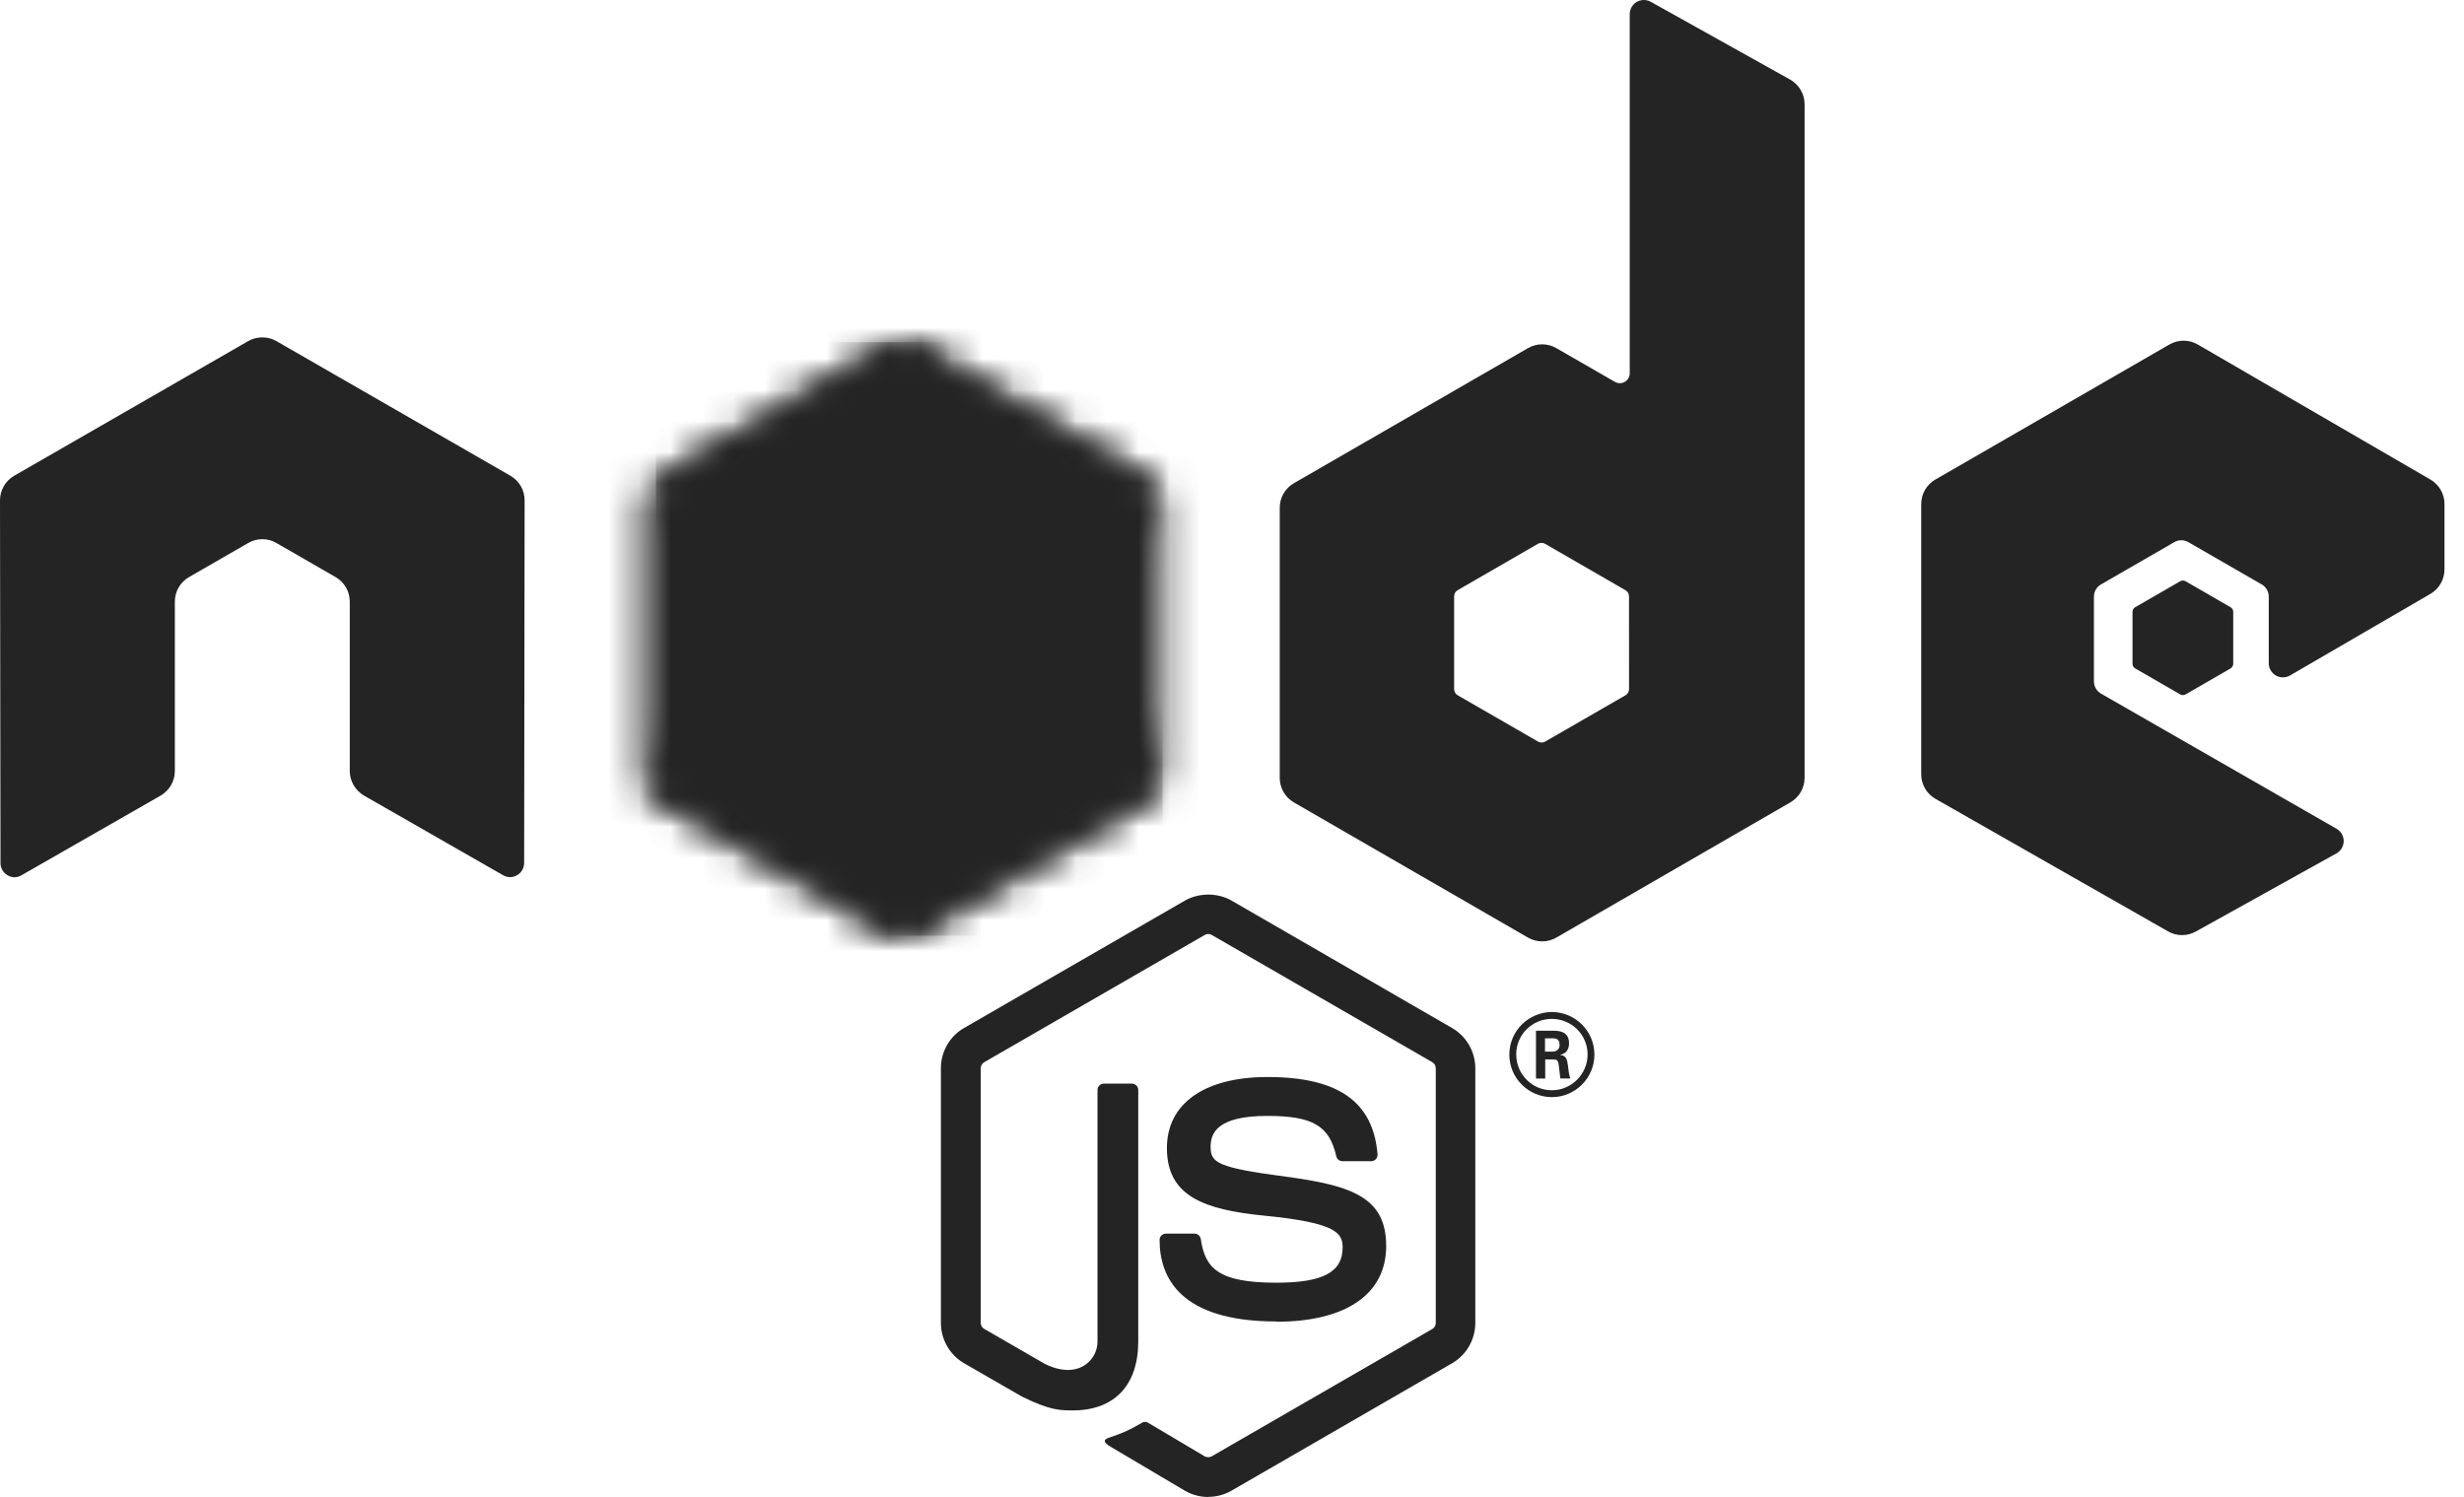 <svg width="79" height="48" viewBox="0 0 79 48" fill="none" xmlns="http://www.w3.org/2000/svg">
<g id="Node.js_logo 1" clip-path="url(#clip0_29_598)">
<path id="Vector" d="M38.737 48C38.479 48 38.222 47.932 37.995 47.802L35.632 46.403C35.279 46.206 35.451 46.136 35.568 46.095C36.038 45.931 36.134 45.894 36.636 45.608C36.689 45.578 36.758 45.589 36.812 45.621L38.627 46.698C38.693 46.733 38.786 46.733 38.847 46.698L45.925 42.612C45.99 42.575 46.033 42.499 46.033 42.421V34.254C46.033 34.172 45.99 34.099 45.923 34.059L38.848 29.977C38.782 29.938 38.696 29.938 38.63 29.977L31.556 34.059C31.488 34.098 31.444 34.174 31.444 34.252V42.419C31.444 42.497 31.487 42.572 31.554 42.609L33.492 43.728C34.545 44.255 35.188 43.635 35.188 43.011V34.95C35.188 34.835 35.278 34.746 35.394 34.746H36.29C36.401 34.746 36.494 34.835 36.494 34.95V43.014C36.494 44.418 35.728 45.224 34.398 45.224C33.989 45.224 33.666 45.224 32.766 44.781L30.909 43.711C30.451 43.445 30.167 42.949 30.167 42.419V34.252C30.167 33.72 30.451 33.224 30.909 32.962L37.994 28.875C38.443 28.621 39.038 28.621 39.483 28.875L46.559 32.964C47.016 33.228 47.301 33.722 47.301 34.254V42.421C47.301 42.951 47.016 43.445 46.559 43.711L39.483 47.798C39.256 47.929 38.999 47.996 38.737 47.996" fill="#242424"/>
<path id="Vector_2" d="M40.924 42.372C37.827 42.372 37.178 40.951 37.178 39.758C37.178 39.645 37.269 39.555 37.383 39.555H38.297C38.398 39.555 38.483 39.628 38.499 39.728C38.637 40.659 39.048 41.129 40.921 41.129C42.413 41.129 43.047 40.792 43.047 40.001C43.047 39.546 42.866 39.208 40.549 38.981C38.611 38.789 37.413 38.362 37.413 36.812C37.413 35.384 38.618 34.534 40.636 34.534C42.901 34.534 44.025 35.32 44.166 37.011C44.172 37.069 44.151 37.126 44.112 37.168C44.073 37.209 44.018 37.234 43.961 37.234H43.041C42.946 37.234 42.862 37.166 42.843 37.074C42.622 36.095 42.087 35.781 40.632 35.781C39.004 35.781 38.814 36.348 38.814 36.773C38.814 37.289 39.038 37.439 41.234 37.73C43.41 38.019 44.443 38.426 44.443 39.955C44.443 41.496 43.157 42.381 40.914 42.381M49.535 33.719H49.772C49.967 33.719 50.004 33.582 50.004 33.503C50.004 33.294 49.861 33.294 49.781 33.294H49.536L49.535 33.719ZM49.246 33.049H49.772C49.953 33.049 50.307 33.049 50.307 33.453C50.307 33.735 50.126 33.793 50.018 33.829C50.229 33.843 50.243 33.981 50.272 34.176C50.286 34.298 50.309 34.509 50.351 34.58H50.027C50.018 34.509 49.969 34.119 49.969 34.098C49.947 34.011 49.917 33.969 49.809 33.969H49.542V34.582H49.246V33.049ZM48.613 33.811C48.613 34.445 49.125 34.959 49.754 34.959C50.389 34.959 50.901 34.435 50.901 33.811C50.901 33.175 50.382 32.67 49.753 32.67C49.133 32.67 48.612 33.168 48.612 33.809M51.12 33.815C51.12 34.566 50.506 35.179 49.756 35.179C49.012 35.179 48.392 34.573 48.392 33.815C48.392 33.042 49.026 32.45 49.756 32.45C50.491 32.45 51.119 33.044 51.119 33.815" fill="#242424"/>
<path id="Vector_3" fill-rule="evenodd" clip-rule="evenodd" d="M16.82 16.043C16.82 15.717 16.648 15.417 16.366 15.255L8.862 10.937C8.736 10.863 8.594 10.824 8.45 10.819H8.372C8.228 10.824 8.086 10.863 7.958 10.937L0.454 15.255C0.174 15.418 0 15.717 0 16.043L0.016 27.673C0.016 27.834 0.1 27.985 0.241 28.064C0.38 28.149 0.553 28.149 0.691 28.064L5.153 25.509C5.434 25.342 5.606 25.046 5.606 24.723V19.29C5.606 18.966 5.778 18.666 6.059 18.505L7.958 17.411C8.099 17.33 8.254 17.289 8.412 17.289C8.567 17.289 8.725 17.329 8.862 17.411L10.761 18.505C11.042 18.666 11.214 18.965 11.214 19.29V24.722C11.214 25.044 11.388 25.342 11.669 25.509L16.127 28.062C16.267 28.145 16.441 28.145 16.581 28.062C16.718 27.982 16.805 27.831 16.805 27.67L16.82 16.043ZM52.23 22.097C52.23 22.178 52.187 22.253 52.117 22.293L49.539 23.779C49.469 23.819 49.383 23.819 49.313 23.779L46.735 22.293C46.664 22.253 46.622 22.178 46.622 22.097V19.122C46.622 19.041 46.664 18.966 46.733 18.925L49.309 17.437C49.38 17.396 49.467 17.396 49.538 17.437L52.116 18.925C52.187 18.966 52.229 19.041 52.229 19.122L52.23 22.097ZM52.926 0.057C52.785 -0.021 52.614 -0.019 52.475 0.062C52.337 0.144 52.252 0.292 52.252 0.454V11.97C52.252 12.083 52.192 12.188 52.093 12.244C51.996 12.301 51.875 12.301 51.776 12.244L49.897 11.162C49.617 11 49.272 11 48.991 11.162L41.484 15.494C41.204 15.655 41.031 15.954 41.031 16.277V24.944C41.031 25.268 41.204 25.566 41.484 25.729L48.991 30.064C49.271 30.225 49.616 30.225 49.898 30.064L57.404 25.727C57.684 25.564 57.858 25.266 57.858 24.942V3.342C57.858 3.013 57.679 2.711 57.392 2.55L52.926 0.057ZM77.923 19.043C78.202 18.881 78.374 18.582 78.374 18.26V16.16C78.374 15.836 78.202 15.538 77.923 15.376L70.464 11.046C70.182 10.883 69.837 10.883 69.555 11.046L62.05 15.377C61.768 15.54 61.597 15.838 61.597 16.162V24.826C61.597 25.152 61.772 25.453 62.054 25.614L69.511 29.864C69.785 30.022 70.122 30.024 70.4 29.87L74.911 27.363C75.052 27.283 75.143 27.132 75.143 26.969C75.143 26.806 75.056 26.654 74.914 26.574L67.363 22.241C67.222 22.161 67.135 22.01 67.135 21.849V19.131C67.135 18.969 67.22 18.82 67.362 18.739L69.711 17.384C69.851 17.302 70.023 17.302 70.163 17.384L72.514 18.739C72.654 18.819 72.74 18.969 72.74 19.13V21.267C72.74 21.428 72.827 21.579 72.967 21.66C73.107 21.74 73.281 21.74 73.421 21.659L77.923 19.043Z" fill="#242424"/>
<path id="Vector_4" fill-rule="evenodd" clip-rule="evenodd" d="M69.9 18.638C69.953 18.607 70.02 18.607 70.074 18.638L71.514 19.469C71.568 19.5 71.601 19.558 71.601 19.62V21.283C71.601 21.345 71.568 21.403 71.514 21.434L70.074 22.265C70.02 22.296 69.953 22.296 69.9 22.265L68.461 21.434C68.406 21.403 68.372 21.345 68.372 21.283V19.62C68.372 19.558 68.404 19.5 68.459 19.469L69.9 18.638Z" fill="#242424"/>
<g id="Clip path group">
<mask id="mask0_29_598" style="mask-type:luminance" maskUnits="userSpaceOnUse" x="20" y="10" width="18" height="21">
<g id="a">
<path id="Vector_5" d="M28.476 11.089L21.012 15.397C20.732 15.558 20.561 15.856 20.561 16.178V24.8C20.561 25.122 20.732 25.419 21.012 25.581L28.476 29.892C28.755 30.053 29.099 30.053 29.378 29.892L36.841 25.581C37.12 25.419 37.291 25.122 37.291 24.8V16.178C37.291 15.856 37.12 15.558 36.84 15.397L29.377 11.089C29.237 11.008 29.081 10.968 28.925 10.968C28.77 10.968 28.614 11.008 28.474 11.089" fill="white"/>
</g>
</mask>
<g mask="url(#mask0_29_598)">
<g id="Group">
<path id="Vector_6" d="M44.834 14.665L23.802 4.356L13.018 26.356L34.05 36.666L44.834 14.665Z" fill="url(#paint0_linear_29_598)"/>
</g>
</g>
</g>
<g id="Clip path group_2">
<mask id="mask1_29_598" style="mask-type:luminance" maskUnits="userSpaceOnUse" x="20" y="10" width="18" height="21">
<g id="c">
<path id="Vector_7" d="M20.745 25.348C20.817 25.44 20.906 25.52 21.011 25.581L27.414 29.279L28.48 29.892C28.64 29.984 28.822 30.023 29 30.01C29.06 30.005 29.119 29.994 29.177 29.977L37.05 15.563C36.989 15.497 36.919 15.443 36.84 15.396L31.952 12.574L29.369 11.088C29.296 11.045 29.216 11.015 29.135 10.994L20.745 25.348Z" fill="#242424"/>
</g>
</mask>
<g mask="url(#mask1_29_598)">
<g id="Group_2">
<path id="Vector_8" d="M11.651 17.715L26.503 37.815L46.143 23.304L31.291 3.204L11.651 17.715Z" fill="url(#paint1_linear_29_598)"/>
</g>
</g>
</g>
<g id="Clip path group_3">
<mask id="mask2_29_598" style="mask-type:luminance" maskUnits="userSpaceOnUse" x="21" y="10" width="17" height="21">
<g id="e">
<path id="Vector_9" d="M28.836 10.973C28.71 10.986 28.588 11.025 28.475 11.089L21.032 15.385L29.058 30.003C29.17 29.987 29.279 29.95 29.379 29.892L36.843 25.581C37.073 25.447 37.231 25.221 37.279 24.965L29.097 10.988C29.037 10.976 28.976 10.97 28.914 10.97C28.89 10.97 28.865 10.971 28.84 10.973" fill="#242424"/>
</g>
</mask>
<g mask="url(#mask2_29_598)">
<g id="Group_3">
<path id="Vector_10" d="M21.032 10.97V30.003H37.276V10.97H21.032Z" fill="url(#paint2_linear_29_598)"/>
</g>
</g>
</g>
</g>
<defs>
<linearGradient id="paint0_linear_29_598" x1="34.312" y1="9.495" x2="23.528" y2="31.493" gradientUnits="userSpaceOnUse">
<stop offset="0.3" stop-color="#242424"/>
<stop offset="0.5" stop-color="#242424"/>
<stop offset="0.8" stop-color="#242424"/>
</linearGradient>
<linearGradient id="paint1_linear_29_598" x1="19.166" y1="27.88" x2="38.808" y2="13.367" gradientUnits="userSpaceOnUse">
<stop offset="0.57" stop-color="#242424"/>
<stop offset="0.72" stop-color="#242424"/>
<stop offset="1" stop-color="#242424"/>
</linearGradient>
<linearGradient id="paint2_linear_29_598" x1="21.038" y1="20.487" x2="37.279" y2="20.487" gradientUnits="userSpaceOnUse">
<stop offset="0.16" stop-color="#242424"/>
<stop offset="0.38" stop-color="#242424"/>
<stop offset="0.47" stop-color="#242424"/>
<stop offset="0.7" stop-color="#242424"/>
<stop offset="0.9" stop-color="#242424"/>
</linearGradient>
<clipPath id="clip0_29_598">
<rect width="78.374" height="48" fill="white"/>
</clipPath>
</defs>
</svg>
